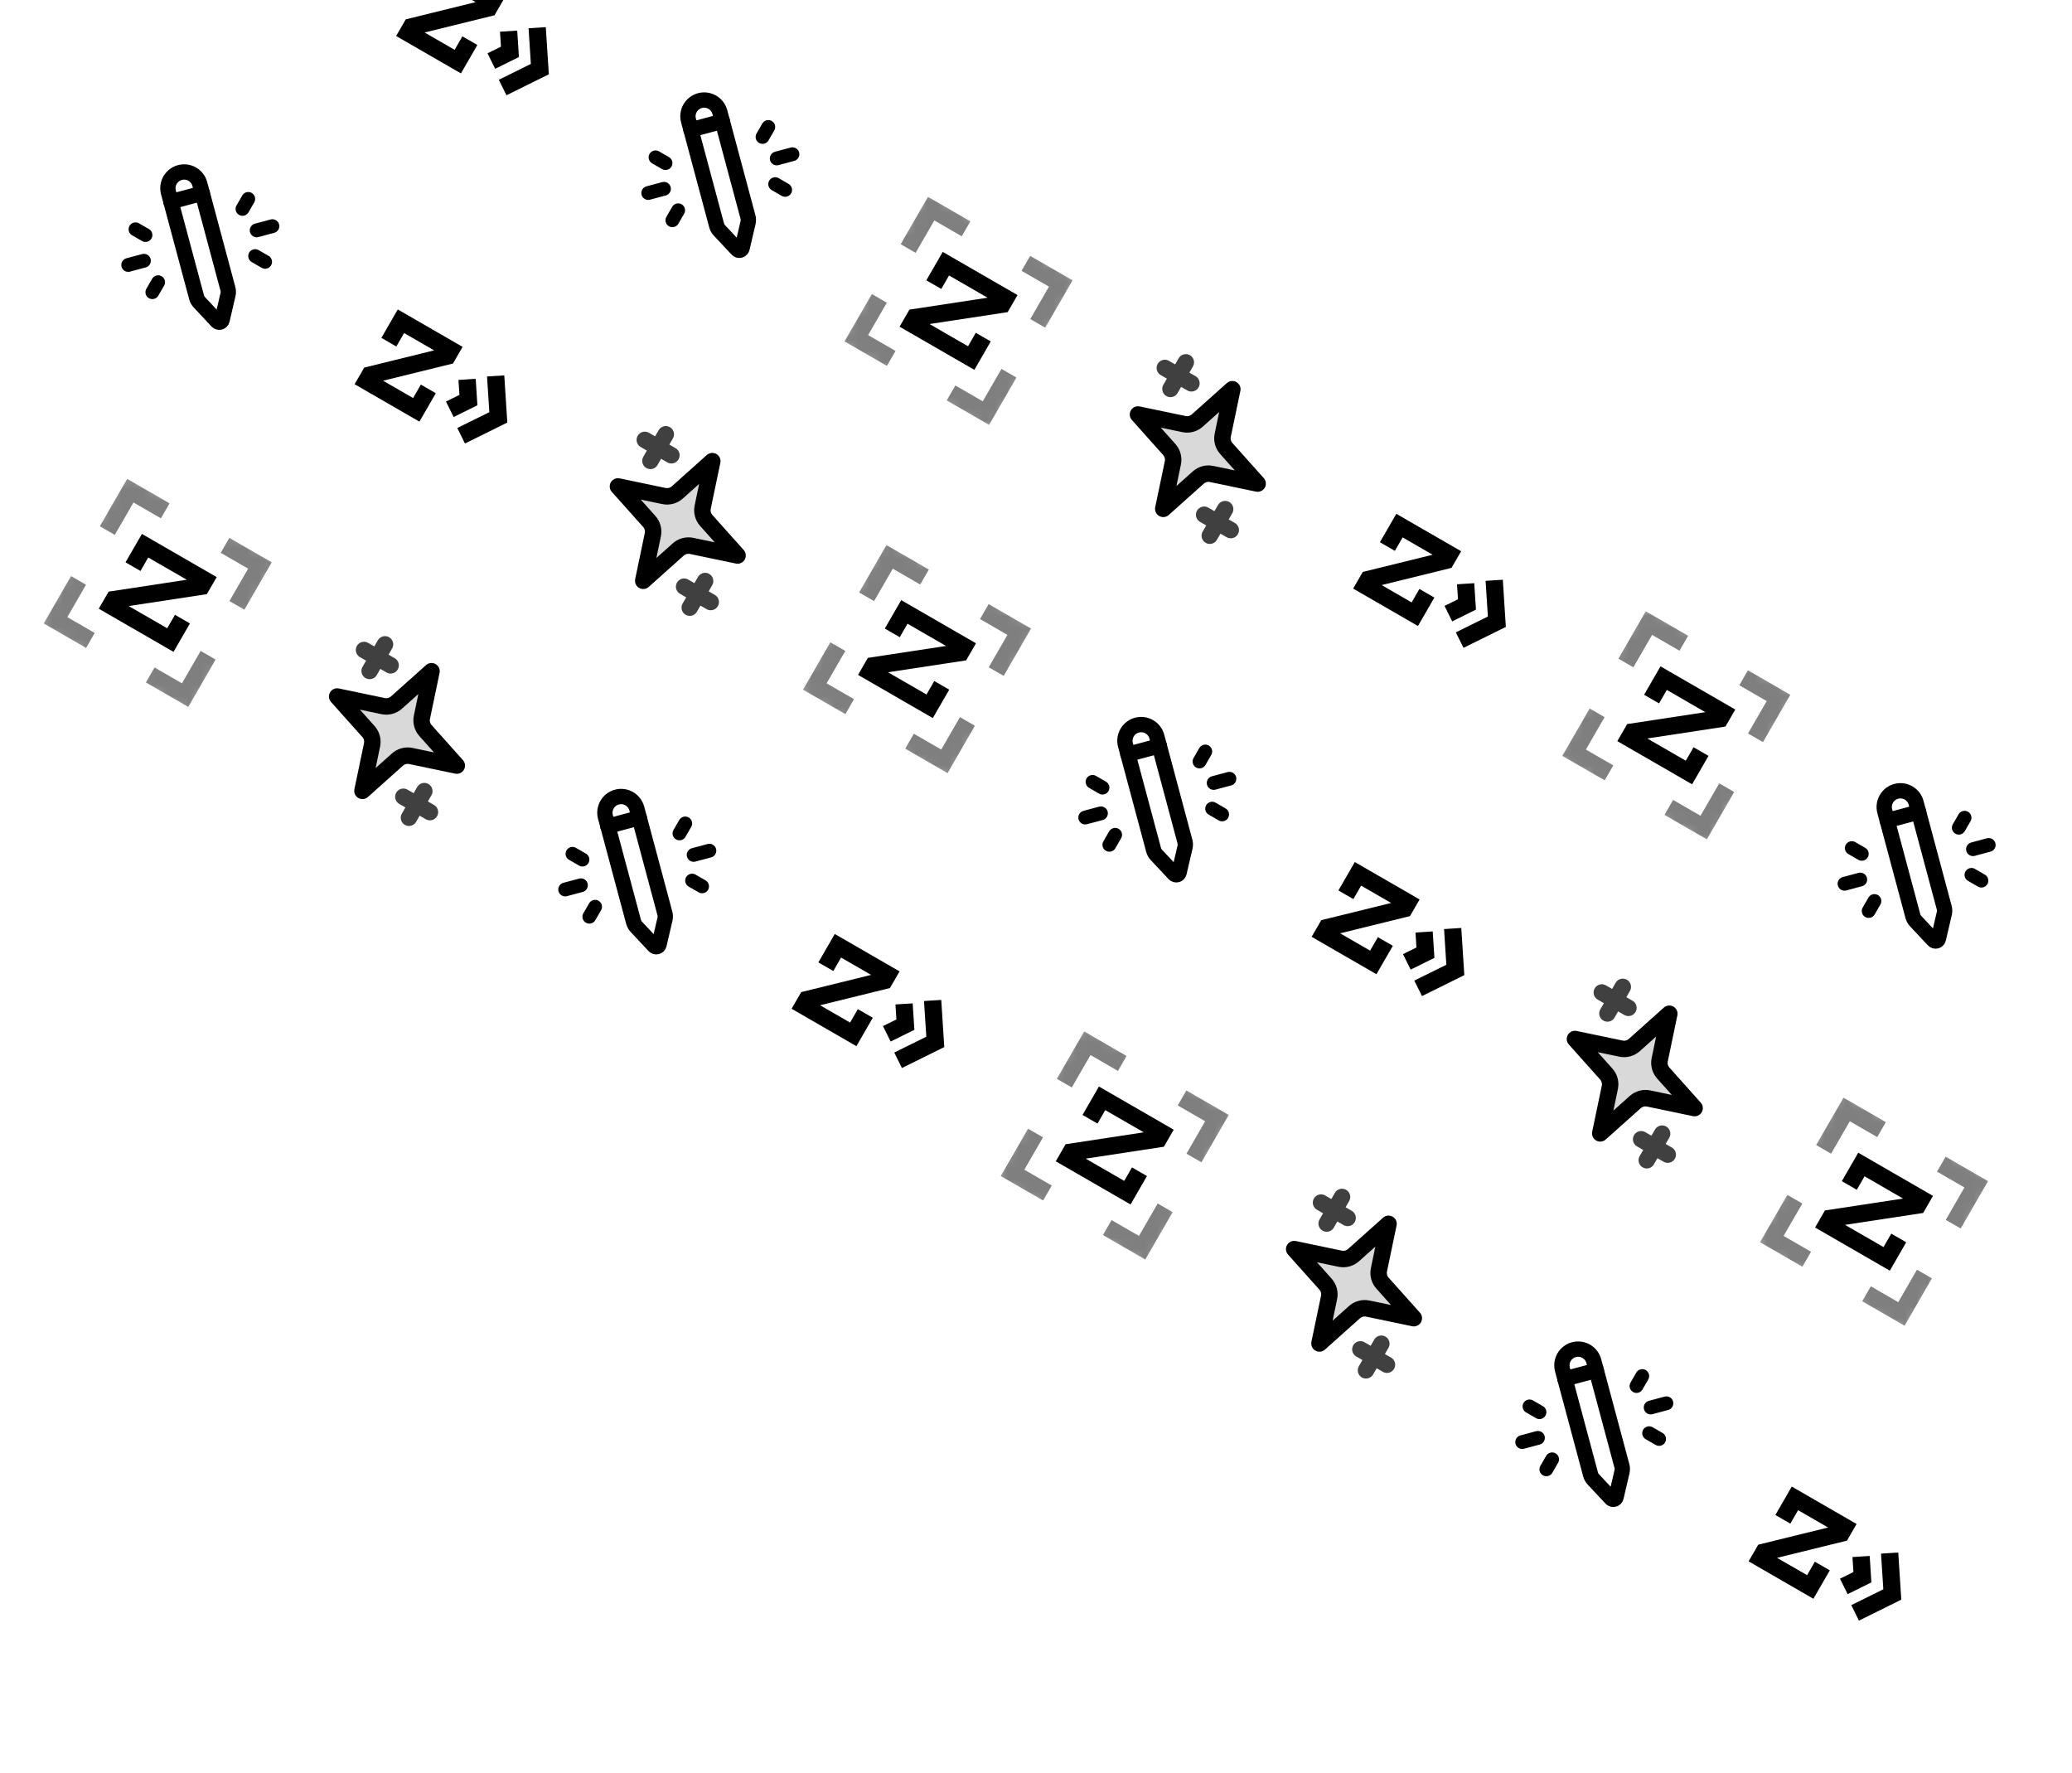 <svg width="180" height="154" viewBox="0 0 180 154" fill="none" xmlns="http://www.w3.org/2000/svg">
<g clip-path="url(#clip0_2498_559)">
<g clip-path="url(#clip1_2498_559)">
<path d="M46.666 2.406L46.898 6.004L43.666 7.602" stroke="black" stroke-width="1.5"/>
<path d="M44.184 2.705L44.3 4.504L42.684 5.303" stroke="black" stroke-width="1.5"/>
<path d="M40.819 3.533L39.769 5.352C37.977 4.317 37.231 3.886 35.439 2.852L35.739 2.332L42.469 0.675L42.769 0.156L38.439 -2.344L37.389 -0.526" stroke="black" stroke-width="1.5"/>
</g>
<g clip-path="url(#clip2_2498_559)">
<path d="M62.534 9.734C62.437 9.373 62.201 9.065 61.877 8.878C61.554 8.691 61.169 8.641 60.808 8.737C60.447 8.834 60.139 9.07 59.952 9.394C59.765 9.718 59.715 10.102 59.811 10.463L62.255 19.58C62.297 19.738 62.378 19.884 62.489 20.004L64.044 21.664C64.075 21.697 64.114 21.72 64.157 21.733C64.201 21.745 64.247 21.745 64.29 21.734C64.334 21.722 64.374 21.699 64.405 21.666C64.436 21.634 64.458 21.593 64.469 21.549L64.986 19.335C65.023 19.175 65.02 19.009 64.978 18.851L62.534 9.734Z" stroke="black" stroke-width="1.33" stroke-linecap="round" stroke-linejoin="round"/>
<path d="M60.023 11.271L62.755 10.539" stroke="black" stroke-width="1.33" stroke-linecap="round" stroke-linejoin="round"/>
<path d="M57.815 14.167L56.949 13.667" stroke="black" stroke-width="1.2" stroke-linecap="round" stroke-linejoin="round"/>
<path d="M67.342 15.994L68.208 16.494" stroke="black" stroke-width="1.2" stroke-linecap="round" stroke-linejoin="round"/>
<path d="M58.413 19.131L58.913 18.265" stroke="black" stroke-width="1.2" stroke-linecap="round" stroke-linejoin="round"/>
<path d="M66.743 11.03L66.243 11.896" stroke="black" stroke-width="1.2" stroke-linecap="round" stroke-linejoin="round"/>
<path d="M57.681 16.399L56.315 16.765" stroke="black" stroke-width="1.2" stroke-linecap="round" stroke-linejoin="round"/>
<path d="M67.476 13.762L68.842 13.396" stroke="black" stroke-width="1.2" stroke-linecap="round" stroke-linejoin="round"/>
</g>
<g clip-path="url(#clip3_2498_559)">
<mask id="mask0_2498_559" style="mask-type:luminance" maskUnits="userSpaceOnUse" x="72" y="16" width="23" height="22">
<path d="M94.2 24.075L80.343 16.075L72.343 29.932L86.2 37.932L94.2 24.075Z" fill="white"/>
</mask>
<g mask="url(#mask0_2498_559)">
<path d="M85.419 29.283L84.37 31.102C82.219 29.86 81.323 29.343 79.173 28.102L79.473 27.582L87.07 26.425L87.37 25.905L82.173 22.905L81.123 24.724" stroke="black" stroke-width="1.5"/>
<path d="M78.892 21.588L80.892 18.124L83.923 19.874" stroke="black" stroke-opacity="0.5" stroke-width="1.5"/>
<path d="M90.151 28.088L92.151 24.624L89.12 22.874" stroke="black" stroke-opacity="0.5" stroke-width="1.5"/>
<path d="M76.392 25.919L74.392 29.383L77.423 31.133" stroke="black" stroke-opacity="0.5" stroke-width="1.5"/>
<path d="M87.651 32.419L85.651 35.883L82.62 34.133" stroke="black" stroke-opacity="0.5" stroke-width="1.5"/>
</g>
</g>
<g clip-path="url(#clip4_2498_559)">
<path d="M107.056 33.807L104.014 36.526C103.859 36.665 103.672 36.766 103.471 36.82C103.269 36.874 103.057 36.88 102.853 36.837L98.86 36.004L101.578 39.045C101.718 39.201 101.818 39.387 101.872 39.589C101.926 39.79 101.932 40.002 101.89 40.206L101.056 44.2L104.097 41.481C104.253 41.342 104.439 41.241 104.641 41.187C104.843 41.133 105.054 41.127 105.258 41.17L109.252 42.004L106.533 38.962C106.394 38.806 106.293 38.62 106.239 38.419C106.185 38.217 106.179 38.005 106.222 37.801L107.056 33.807Z" fill="black" fill-opacity="0.15" stroke="black" stroke-width="1.429" stroke-linecap="round" stroke-linejoin="round"/>
<path d="M103.014 31.474L101.681 33.783M101.193 31.962L103.502 33.295" stroke="black" stroke-opacity="0.75" stroke-width="1.429" stroke-linecap="round" stroke-linejoin="round"/>
<path d="M106.431 44.224L105.097 46.533M104.609 44.712L106.919 46.045" stroke="black" stroke-opacity="0.75" stroke-width="1.429" stroke-linecap="round" stroke-linejoin="round"/>
</g>
<g clip-path="url(#clip5_2498_559)">
<path d="M129.805 50.406L130.037 54.004L126.805 55.602" stroke="black" stroke-width="1.5"/>
<path d="M127.323 50.705L127.439 52.504L125.823 53.303" stroke="black" stroke-width="1.5"/>
<path d="M123.958 51.533L122.908 53.352C121.116 52.317 120.369 51.886 118.577 50.852L118.877 50.332L125.608 48.675L125.908 48.156L121.577 45.656L120.527 47.474" stroke="black" stroke-width="1.5"/>
</g>
<g clip-path="url(#clip6_2498_559)">
<mask id="mask1_2498_559" style="mask-type:luminance" maskUnits="userSpaceOnUse" x="134" y="52" width="23" height="22">
<path d="M156.553 60.075L142.697 52.075L134.697 65.932L148.553 73.932L156.553 60.075Z" fill="white"/>
</mask>
<g mask="url(#mask1_2498_559)">
<path d="M147.773 65.283L146.723 67.102C144.573 65.86 143.677 65.343 141.527 64.102L141.827 63.582L149.423 62.425L149.723 61.906L144.527 58.906L143.477 60.724" stroke="black" stroke-width="1.5"/>
<path d="M141.246 57.589L143.246 54.124L146.277 55.874" stroke="black" stroke-opacity="0.5" stroke-width="1.5"/>
<path d="M152.504 64.088L154.504 60.624L151.473 58.874" stroke="black" stroke-opacity="0.5" stroke-width="1.5"/>
<path d="M138.746 61.919L136.746 65.383L139.777 67.133" stroke="black" stroke-opacity="0.5" stroke-width="1.5"/>
<path d="M150.004 68.419L148.004 71.883L144.973 70.133" stroke="black" stroke-opacity="0.5" stroke-width="1.5"/>
</g>
</g>
<g clip-path="url(#clip7_2498_559)">
<path d="M166.457 69.734C166.361 69.373 166.124 69.065 165.801 68.878C165.477 68.691 165.092 68.641 164.731 68.737C164.37 68.834 164.062 69.07 163.875 69.394C163.688 69.718 163.638 70.102 163.734 70.463L166.178 79.58C166.22 79.738 166.301 79.884 166.413 80.004L167.967 81.664C167.998 81.697 168.037 81.72 168.08 81.733C168.124 81.745 168.17 81.745 168.213 81.734C168.257 81.722 168.297 81.699 168.328 81.666C168.36 81.634 168.382 81.594 168.392 81.549L168.909 79.335C168.946 79.175 168.943 79.009 168.901 78.851L166.457 69.734Z" stroke="black" stroke-width="1.33" stroke-linecap="round" stroke-linejoin="round"/>
<path d="M163.946 71.272L166.678 70.539" stroke="black" stroke-width="1.33" stroke-linecap="round" stroke-linejoin="round"/>
<path d="M161.738 74.167L160.872 73.667" stroke="black" stroke-width="1.2" stroke-linecap="round" stroke-linejoin="round"/>
<path d="M171.265 75.994L172.131 76.494" stroke="black" stroke-width="1.2" stroke-linecap="round" stroke-linejoin="round"/>
<path d="M162.336 79.132L162.836 78.266" stroke="black" stroke-width="1.2" stroke-linecap="round" stroke-linejoin="round"/>
<path d="M170.667 71.03L170.167 71.896" stroke="black" stroke-width="1.2" stroke-linecap="round" stroke-linejoin="round"/>
<path d="M161.604 76.4L160.238 76.766" stroke="black" stroke-width="1.2" stroke-linecap="round" stroke-linejoin="round"/>
<path d="M171.399 73.762L172.765 73.396" stroke="black" stroke-width="1.2" stroke-linecap="round" stroke-linejoin="round"/>
</g>
<g clip-path="url(#clip8_2498_559)">
<mask id="mask2_2498_559" style="mask-type:luminance" maskUnits="userSpaceOnUse" x="2" y="40" width="23" height="23">
<path d="M24.63 48.573L10.774 40.573L2.774 54.429L16.63 62.429L24.63 48.573Z" fill="white"/>
</mask>
<g mask="url(#mask2_2498_559)">
<path d="M15.85 53.78L14.8 55.599C12.65 54.358 11.754 53.84 9.604 52.599L9.904 52.079L17.5 50.922L17.8 50.403L12.604 47.403L11.554 49.221" stroke="black" stroke-width="1.5"/>
<path d="M9.323 46.086L11.323 42.622L14.354 44.372" stroke="black" stroke-opacity="0.5" stroke-width="1.5"/>
<path d="M20.581 52.586L22.581 49.122L19.55 47.372" stroke="black" stroke-opacity="0.5" stroke-width="1.5"/>
<path d="M6.823 50.416L4.823 53.88L7.854 55.63" stroke="black" stroke-opacity="0.5" stroke-width="1.5"/>
<path d="M18.081 56.916L16.081 60.38L13.05 58.63" stroke="black" stroke-opacity="0.5" stroke-width="1.5"/>
</g>
</g>
<g clip-path="url(#clip9_2498_559)">
<path d="M37.487 58.305L34.445 61.024C34.289 61.163 34.103 61.264 33.902 61.318C33.7 61.372 33.488 61.377 33.284 61.335L29.291 60.501L32.009 63.543C32.148 63.698 32.249 63.884 32.303 64.086C32.357 64.288 32.363 64.499 32.321 64.704L31.487 68.697L34.528 65.978C34.684 65.839 34.87 65.739 35.072 65.684C35.273 65.63 35.485 65.625 35.689 65.667L39.683 66.501L36.964 63.459C36.825 63.304 36.724 63.118 36.67 62.916C36.616 62.714 36.61 62.503 36.653 62.298L37.487 58.305Z" fill="black" fill-opacity="0.15" stroke="black" stroke-width="1.429" stroke-linecap="round" stroke-linejoin="round"/>
<path d="M33.445 55.971L32.112 58.281M31.624 56.46L33.933 57.793" stroke="black" stroke-opacity="0.75" stroke-width="1.429" stroke-linecap="round" stroke-linejoin="round"/>
<path d="M36.861 68.721L35.528 71.031M35.04 69.209L37.349 70.542" stroke="black" stroke-opacity="0.75" stroke-width="1.429" stroke-linecap="round" stroke-linejoin="round"/>
</g>
<g clip-path="url(#clip10_2498_559)">
<path d="M55.319 70.232C55.222 69.871 54.986 69.563 54.662 69.376C54.339 69.189 53.954 69.138 53.593 69.235C53.232 69.332 52.924 69.568 52.737 69.891C52.55 70.215 52.499 70.6 52.596 70.961L55.04 80.077C55.082 80.236 55.162 80.381 55.274 80.501L56.828 82.161C56.859 82.194 56.899 82.218 56.942 82.23C56.986 82.243 57.031 82.243 57.075 82.231C57.119 82.219 57.158 82.196 57.19 82.164C57.221 82.131 57.243 82.091 57.254 82.047L57.77 79.832C57.807 79.673 57.804 79.507 57.762 79.348L55.319 70.232Z" stroke="black" stroke-width="1.33" stroke-linecap="round" stroke-linejoin="round"/>
<path d="M52.807 71.769L55.539 71.037" stroke="black" stroke-width="1.33" stroke-linecap="round" stroke-linejoin="round"/>
<path d="M50.6 74.665L49.734 74.165" stroke="black" stroke-width="1.2" stroke-linecap="round" stroke-linejoin="round"/>
<path d="M60.126 76.491L60.992 76.991" stroke="black" stroke-width="1.2" stroke-linecap="round" stroke-linejoin="round"/>
<path d="M51.198 79.629L51.698 78.763" stroke="black" stroke-width="1.2" stroke-linecap="round" stroke-linejoin="round"/>
<path d="M59.528 71.527L59.028 72.393" stroke="black" stroke-width="1.2" stroke-linecap="round" stroke-linejoin="round"/>
<path d="M50.466 76.897L49.1 77.263" stroke="black" stroke-width="1.2" stroke-linecap="round" stroke-linejoin="round"/>
<path d="M60.26 74.259L61.626 73.893" stroke="black" stroke-width="1.2" stroke-linecap="round" stroke-linejoin="round"/>
</g>
<g clip-path="url(#clip11_2498_559)">
<path d="M81.02 86.903L81.252 90.501L78.02 92.099" stroke="black" stroke-width="1.5"/>
<path d="M78.538 87.202L78.654 89.001L77.038 89.8" stroke="black" stroke-width="1.5"/>
<path d="M75.173 88.031L74.123 89.849C72.331 88.815 71.585 88.384 69.793 87.349L70.093 86.829L76.823 85.173L77.123 84.653L72.793 82.153L71.743 83.972" stroke="black" stroke-width="1.5"/>
</g>
<g clip-path="url(#clip12_2498_559)">
<mask id="mask3_2498_559" style="mask-type:luminance" maskUnits="userSpaceOnUse" x="85" y="88" width="23" height="23">
<path d="M107.769 96.573L93.912 88.573L85.912 102.429L99.769 110.429L107.769 96.573Z" fill="white"/>
</mask>
<g mask="url(#mask3_2498_559)">
<path d="M98.989 101.78L97.939 103.599C95.788 102.358 94.893 101.84 92.742 100.599L93.042 100.079L100.639 98.922L100.939 98.403L95.742 95.403L94.692 97.222" stroke="black" stroke-width="1.5"/>
<path d="M92.461 94.086L94.461 90.622L97.493 92.372" stroke="black" stroke-opacity="0.5" stroke-width="1.5"/>
<path d="M103.72 100.586L105.72 97.122L102.689 95.372" stroke="black" stroke-opacity="0.5" stroke-width="1.5"/>
<path d="M89.961 98.416L87.961 101.88L90.993 103.63" stroke="black" stroke-opacity="0.5" stroke-width="1.5"/>
<path d="M101.22 104.916L99.22 108.38L96.189 106.63" stroke="black" stroke-opacity="0.5" stroke-width="1.5"/>
</g>
</g>
<g clip-path="url(#clip13_2498_559)">
<path d="M120.625 106.305L117.584 109.024C117.428 109.163 117.242 109.263 117.04 109.318C116.838 109.372 116.627 109.377 116.422 109.335L112.429 108.501L115.148 111.543C115.287 111.698 115.388 111.884 115.442 112.086C115.496 112.288 115.502 112.499 115.459 112.704L114.625 116.697L117.667 113.978C117.822 113.839 118.008 113.739 118.21 113.685C118.412 113.63 118.623 113.625 118.828 113.667L122.821 114.501L120.102 111.459C119.963 111.304 119.863 111.118 119.809 110.916C119.755 110.714 119.749 110.503 119.791 110.298L120.625 106.305Z" fill="black" fill-opacity="0.15" stroke="black" stroke-width="1.429" stroke-linecap="round" stroke-linejoin="round"/>
<path d="M116.584 103.972L115.25 106.281M114.762 104.46L117.072 105.793" stroke="black" stroke-opacity="0.75" stroke-width="1.429" stroke-linecap="round" stroke-linejoin="round"/>
<path d="M120 116.721L118.667 119.03M118.179 117.209L120.488 118.542" stroke="black" stroke-opacity="0.75" stroke-width="1.429" stroke-linecap="round" stroke-linejoin="round"/>
</g>
<g clip-path="url(#clip14_2498_559)">
<path d="M138.457 118.232C138.361 117.871 138.124 117.563 137.801 117.376C137.477 117.189 137.092 117.138 136.731 117.235C136.37 117.331 136.062 117.568 135.875 117.891C135.688 118.215 135.638 118.6 135.734 118.961L138.178 128.077C138.22 128.236 138.301 128.381 138.413 128.501L139.967 130.161C139.998 130.194 140.037 130.218 140.08 130.23C140.124 130.242 140.17 130.243 140.213 130.231C140.257 130.219 140.297 130.196 140.328 130.164C140.36 130.131 140.382 130.091 140.392 130.047L140.909 127.832C140.946 127.673 140.943 127.507 140.901 127.348L138.457 118.232Z" stroke="black" stroke-width="1.33" stroke-linecap="round" stroke-linejoin="round"/>
<path d="M135.946 119.769L138.678 119.037" stroke="black" stroke-width="1.33" stroke-linecap="round" stroke-linejoin="round"/>
<path d="M133.738 122.665L132.872 122.165" stroke="black" stroke-width="1.2" stroke-linecap="round" stroke-linejoin="round"/>
<path d="M143.265 124.491L144.131 124.991" stroke="black" stroke-width="1.2" stroke-linecap="round" stroke-linejoin="round"/>
<path d="M134.336 127.629L134.836 126.763" stroke="black" stroke-width="1.2" stroke-linecap="round" stroke-linejoin="round"/>
<path d="M142.667 119.527L142.167 120.393" stroke="black" stroke-width="1.2" stroke-linecap="round" stroke-linejoin="round"/>
<path d="M133.604 124.897L132.238 125.263" stroke="black" stroke-width="1.2" stroke-linecap="round" stroke-linejoin="round"/>
<path d="M143.399 122.259L144.765 121.893" stroke="black" stroke-width="1.2" stroke-linecap="round" stroke-linejoin="round"/>
</g>
<g clip-path="url(#clip15_2498_559)">
<path d="M164.158 134.903L164.39 138.501L161.158 140.099" stroke="black" stroke-width="1.5"/>
<path d="M161.676 135.202L161.792 137.001L160.176 137.8" stroke="black" stroke-width="1.5"/>
<path d="M158.311 136.03L157.261 137.849C155.469 136.815 154.723 136.384 152.931 135.349L153.231 134.829L159.961 133.173L160.261 132.653L155.931 130.153L154.881 131.972" stroke="black" stroke-width="1.5"/>
</g>
<g clip-path="url(#clip16_2498_559)">
<path d="M17.357 15.983C17.26 15.622 17.024 15.314 16.701 15.127C16.377 14.94 15.992 14.889 15.631 14.986C15.27 15.083 14.962 15.319 14.775 15.643C14.588 15.966 14.537 16.351 14.634 16.712L17.078 25.828C17.12 25.987 17.201 26.133 17.312 26.253L18.867 27.913C18.898 27.945 18.937 27.969 18.98 27.981C19.024 27.994 19.07 27.994 19.113 27.982C19.157 27.971 19.197 27.947 19.228 27.915C19.259 27.883 19.281 27.842 19.292 27.798L19.808 25.583C19.846 25.424 19.843 25.258 19.801 25.1L17.357 15.983Z" stroke="black" stroke-width="1.33" stroke-linecap="round" stroke-linejoin="round"/>
<path d="M14.846 17.52L17.578 16.788" stroke="black" stroke-width="1.33" stroke-linecap="round" stroke-linejoin="round"/>
<path d="M12.638 20.416L11.772 19.916" stroke="black" stroke-width="1.2" stroke-linecap="round" stroke-linejoin="round"/>
<path d="M22.165 22.243L23.031 22.743" stroke="black" stroke-width="1.2" stroke-linecap="round" stroke-linejoin="round"/>
<path d="M13.236 25.38L13.736 24.514" stroke="black" stroke-width="1.2" stroke-linecap="round" stroke-linejoin="round"/>
<path d="M21.566 17.278L21.066 18.145" stroke="black" stroke-width="1.2" stroke-linecap="round" stroke-linejoin="round"/>
<path d="M12.504 22.648L11.138 23.014" stroke="black" stroke-width="1.2" stroke-linecap="round" stroke-linejoin="round"/>
<path d="M22.299 20.011L23.665 19.645" stroke="black" stroke-width="1.2" stroke-linecap="round" stroke-linejoin="round"/>
</g>
<g clip-path="url(#clip17_2498_559)">
<path d="M43.059 32.654L43.291 36.252L40.059 37.85" stroke="black" stroke-width="1.5"/>
<path d="M40.576 32.953L40.692 34.752L39.076 35.551" stroke="black" stroke-width="1.5"/>
<path d="M37.211 33.782L36.161 35.6C34.37 34.566 33.623 34.135 31.831 33.1L32.131 32.581L38.861 30.924L39.161 30.404L34.831 27.904L33.781 29.723" stroke="black" stroke-width="1.5"/>
</g>
<g clip-path="url(#clip18_2498_559)">
<path d="M61.879 40.056L58.837 42.775C58.682 42.914 58.496 43.015 58.294 43.069C58.092 43.123 57.881 43.129 57.676 43.086L53.683 42.252L56.402 45.294C56.541 45.45 56.642 45.636 56.696 45.837C56.749 46.039 56.755 46.251 56.713 46.455L55.879 50.449L58.921 47.73C59.076 47.59 59.262 47.49 59.464 47.436C59.666 47.382 59.877 47.376 60.082 47.419L64.075 48.252L61.356 45.211C61.217 45.055 61.117 44.869 61.062 44.667C61.008 44.466 61.003 44.254 61.045 44.05L61.879 40.056Z" fill="black" fill-opacity="0.15" stroke="black" stroke-width="1.429" stroke-linecap="round" stroke-linejoin="round"/>
<path d="M57.838 37.723L56.504 40.032M56.016 38.211L58.326 39.544" stroke="black" stroke-opacity="0.75" stroke-width="1.429" stroke-linecap="round" stroke-linejoin="round"/>
<path d="M61.254 50.472L59.92 52.782M59.432 50.96L61.742 52.294" stroke="black" stroke-opacity="0.75" stroke-width="1.429" stroke-linecap="round" stroke-linejoin="round"/>
</g>
<g clip-path="url(#clip19_2498_559)">
<mask id="mask4_2498_559" style="mask-type:luminance" maskUnits="userSpaceOnUse" x="68" y="46" width="23" height="23">
<path d="M90.592 54.324L76.735 46.324L68.735 60.181L82.592 68.18L90.592 54.324Z" fill="white"/>
</mask>
<g mask="url(#mask4_2498_559)">
<path d="M81.812 59.532L80.762 61.35C78.611 60.109 77.716 59.592 75.565 58.35L75.865 57.831L83.462 56.674L83.762 56.154L78.565 53.154L77.515 54.973" stroke="black" stroke-width="1.5"/>
<path d="M75.284 51.837L77.284 48.373L80.316 50.123" stroke="black" stroke-opacity="0.5" stroke-width="1.5"/>
<path d="M86.543 58.337L88.543 54.873L85.512 53.123" stroke="black" stroke-opacity="0.5" stroke-width="1.5"/>
<path d="M72.784 56.167L70.784 59.632L73.816 61.382" stroke="black" stroke-opacity="0.5" stroke-width="1.5"/>
<path d="M84.043 62.667L82.043 66.132L79.012 64.382" stroke="black" stroke-opacity="0.5" stroke-width="1.5"/>
</g>
</g>
<g clip-path="url(#clip20_2498_559)">
<path d="M100.496 63.983C100.399 63.622 100.163 63.314 99.839 63.127C99.515 62.94 99.13 62.889 98.769 62.986C98.408 63.083 98.1 63.319 97.913 63.643C97.727 63.966 97.676 64.351 97.773 64.712L100.217 73.829C100.259 73.987 100.339 74.132 100.451 74.252L102.005 75.912C102.036 75.945 102.075 75.969 102.119 75.981C102.162 75.994 102.208 75.994 102.252 75.982C102.295 75.971 102.335 75.947 102.366 75.915C102.398 75.882 102.42 75.842 102.43 75.798L102.947 73.583C102.984 73.424 102.981 73.258 102.939 73.1L100.496 63.983Z" stroke="black" stroke-width="1.33" stroke-linecap="round" stroke-linejoin="round"/>
<path d="M97.984 65.52L100.716 64.788" stroke="black" stroke-width="1.33" stroke-linecap="round" stroke-linejoin="round"/>
<path d="M95.776 68.416L94.91 67.916" stroke="black" stroke-width="1.2" stroke-linecap="round" stroke-linejoin="round"/>
<path d="M105.303 70.243L106.169 70.743" stroke="black" stroke-width="1.2" stroke-linecap="round" stroke-linejoin="round"/>
<path d="M96.374 73.38L96.874 72.514" stroke="black" stroke-width="1.2" stroke-linecap="round" stroke-linejoin="round"/>
<path d="M104.705 65.278L104.205 66.144" stroke="black" stroke-width="1.2" stroke-linecap="round" stroke-linejoin="round"/>
<path d="M95.642 70.648L94.276 71.014" stroke="black" stroke-width="1.2" stroke-linecap="round" stroke-linejoin="round"/>
<path d="M105.437 68.01L106.803 67.644" stroke="black" stroke-width="1.2" stroke-linecap="round" stroke-linejoin="round"/>
</g>
<g clip-path="url(#clip21_2498_559)">
<path d="M126.197 80.654L126.429 84.252L123.197 85.85" stroke="black" stroke-width="1.5"/>
<path d="M123.715 80.953L123.831 82.752L122.215 83.551" stroke="black" stroke-width="1.5"/>
<path d="M120.35 81.782L119.3 83.6C117.508 82.566 116.762 82.135 114.97 81.1L115.27 80.581L122 78.924L122.3 78.404L117.97 75.904L116.92 77.723" stroke="black" stroke-width="1.5"/>
</g>
<g clip-path="url(#clip22_2498_559)">
<path d="M145.017 88.056L141.976 90.775C141.82 90.914 141.634 91.015 141.432 91.069C141.231 91.123 141.019 91.129 140.815 91.086L136.821 90.252L139.54 93.294C139.679 93.45 139.78 93.636 139.834 93.837C139.888 94.039 139.894 94.251 139.851 94.455L139.017 98.448L142.059 95.73C142.215 95.591 142.401 95.49 142.603 95.436C142.804 95.382 143.016 95.376 143.22 95.418L147.214 96.252L144.495 93.211C144.356 93.055 144.255 92.869 144.201 92.667C144.147 92.466 144.141 92.254 144.184 92.05L145.017 88.056Z" fill="black" fill-opacity="0.15" stroke="black" stroke-width="1.429" stroke-linecap="round" stroke-linejoin="round"/>
<path d="M140.976 85.723L139.643 88.032M139.155 86.211L141.464 87.544" stroke="black" stroke-opacity="0.75" stroke-width="1.429" stroke-linecap="round" stroke-linejoin="round"/>
<path d="M144.392 98.472L143.059 100.782M142.571 98.96L144.88 100.294" stroke="black" stroke-opacity="0.75" stroke-width="1.429" stroke-linecap="round" stroke-linejoin="round"/>
</g>
<g clip-path="url(#clip23_2498_559)">
<mask id="mask5_2498_559" style="mask-type:luminance" maskUnits="userSpaceOnUse" x="151" y="94" width="23" height="23">
<path d="M173.73 102.324L159.874 94.324L151.874 108.181L165.73 116.181L173.73 102.324Z" fill="white"/>
</mask>
<g mask="url(#mask5_2498_559)">
<path d="M164.95 107.532L163.9 109.35C161.75 108.109 160.854 107.592 158.704 106.35L159.004 105.831L166.6 104.674L166.9 104.154L161.704 101.154L160.654 102.973" stroke="black" stroke-width="1.5"/>
<path d="M158.423 99.837L160.423 96.373L163.454 98.123" stroke="black" stroke-opacity="0.5" stroke-width="1.5"/>
<path d="M169.681 106.337L171.681 102.873L168.65 101.123" stroke="black" stroke-opacity="0.5" stroke-width="1.5"/>
<path d="M155.923 104.167L153.923 107.631L156.954 109.381" stroke="black" stroke-opacity="0.5" stroke-width="1.5"/>
<path d="M167.181 110.667L165.181 114.131L162.15 112.381" stroke="black" stroke-opacity="0.5" stroke-width="1.5"/>
</g>
</g>
</g>
<defs>
<clipPath id="clip0_2498_559">
<rect width="180" height="154" fill="white"/>
</clipPath>
<clipPath id="clip1_2498_559">
<rect width="16" height="16" fill="white" transform="translate(38.774 -7.925) rotate(30)"/>
</clipPath>
<clipPath id="clip2_2498_559">
<rect width="16" height="16" fill="white" transform="translate(51.559 17.932) rotate(-60)"/>
</clipPath>
<clipPath id="clip3_2498_559">
<rect width="16" height="16" fill="white" transform="translate(80.343 16.075) rotate(30)"/>
</clipPath>
<clipPath id="clip4_2498_559">
<rect width="16" height="16" fill="white" transform="translate(101.128 28.075) rotate(30)"/>
</clipPath>
<clipPath id="clip5_2498_559">
<rect width="16" height="16" fill="white" transform="translate(121.912 40.075) rotate(30)"/>
</clipPath>
<clipPath id="clip6_2498_559">
<rect width="16" height="16" fill="white" transform="translate(142.697 52.075) rotate(30)"/>
</clipPath>
<clipPath id="clip7_2498_559">
<rect width="16" height="16" fill="white" transform="translate(155.482 77.932) rotate(-60)"/>
</clipPath>
<clipPath id="clip8_2498_559">
<rect width="16" height="16" fill="white" transform="translate(10.774 40.573) rotate(30)"/>
</clipPath>
<clipPath id="clip9_2498_559">
<rect width="16" height="16" fill="white" transform="translate(31.559 52.573) rotate(30)"/>
</clipPath>
<clipPath id="clip10_2498_559">
<rect width="16" height="16" fill="white" transform="translate(44.343 78.429) rotate(-60)"/>
</clipPath>
<clipPath id="clip11_2498_559">
<rect width="16" height="16" fill="white" transform="translate(73.128 76.573) rotate(30)"/>
</clipPath>
<clipPath id="clip12_2498_559">
<rect width="16" height="16" fill="white" transform="translate(93.912 88.573) rotate(30)"/>
</clipPath>
<clipPath id="clip13_2498_559">
<rect width="16" height="16" fill="white" transform="translate(114.697 100.573) rotate(30)"/>
</clipPath>
<clipPath id="clip14_2498_559">
<rect width="16" height="16" fill="white" transform="translate(127.482 126.429) rotate(-60)"/>
</clipPath>
<clipPath id="clip15_2498_559">
<rect width="16" height="16" fill="white" transform="translate(156.266 124.573) rotate(30)"/>
</clipPath>
<clipPath id="clip16_2498_559">
<rect width="16" height="16" fill="white" transform="translate(6.382 24.18) rotate(-60)"/>
</clipPath>
<clipPath id="clip17_2498_559">
<rect width="16" height="16" fill="white" transform="translate(35.166 22.324) rotate(30)"/>
</clipPath>
<clipPath id="clip18_2498_559">
<rect width="16" height="16" fill="white" transform="translate(55.951 34.324) rotate(30)"/>
</clipPath>
<clipPath id="clip19_2498_559">
<rect width="16" height="16" fill="white" transform="translate(76.735 46.324) rotate(30)"/>
</clipPath>
<clipPath id="clip20_2498_559">
<rect width="16" height="16" fill="white" transform="translate(89.52 72.18) rotate(-60)"/>
</clipPath>
<clipPath id="clip21_2498_559">
<rect width="16" height="16" fill="white" transform="translate(118.305 70.324) rotate(30)"/>
</clipPath>
<clipPath id="clip22_2498_559">
<rect width="16" height="16" fill="white" transform="translate(139.089 82.324) rotate(30)"/>
</clipPath>
<clipPath id="clip23_2498_559">
<rect width="16" height="16" fill="white" transform="translate(159.874 94.324) rotate(30)"/>
</clipPath>
</defs>
</svg>
